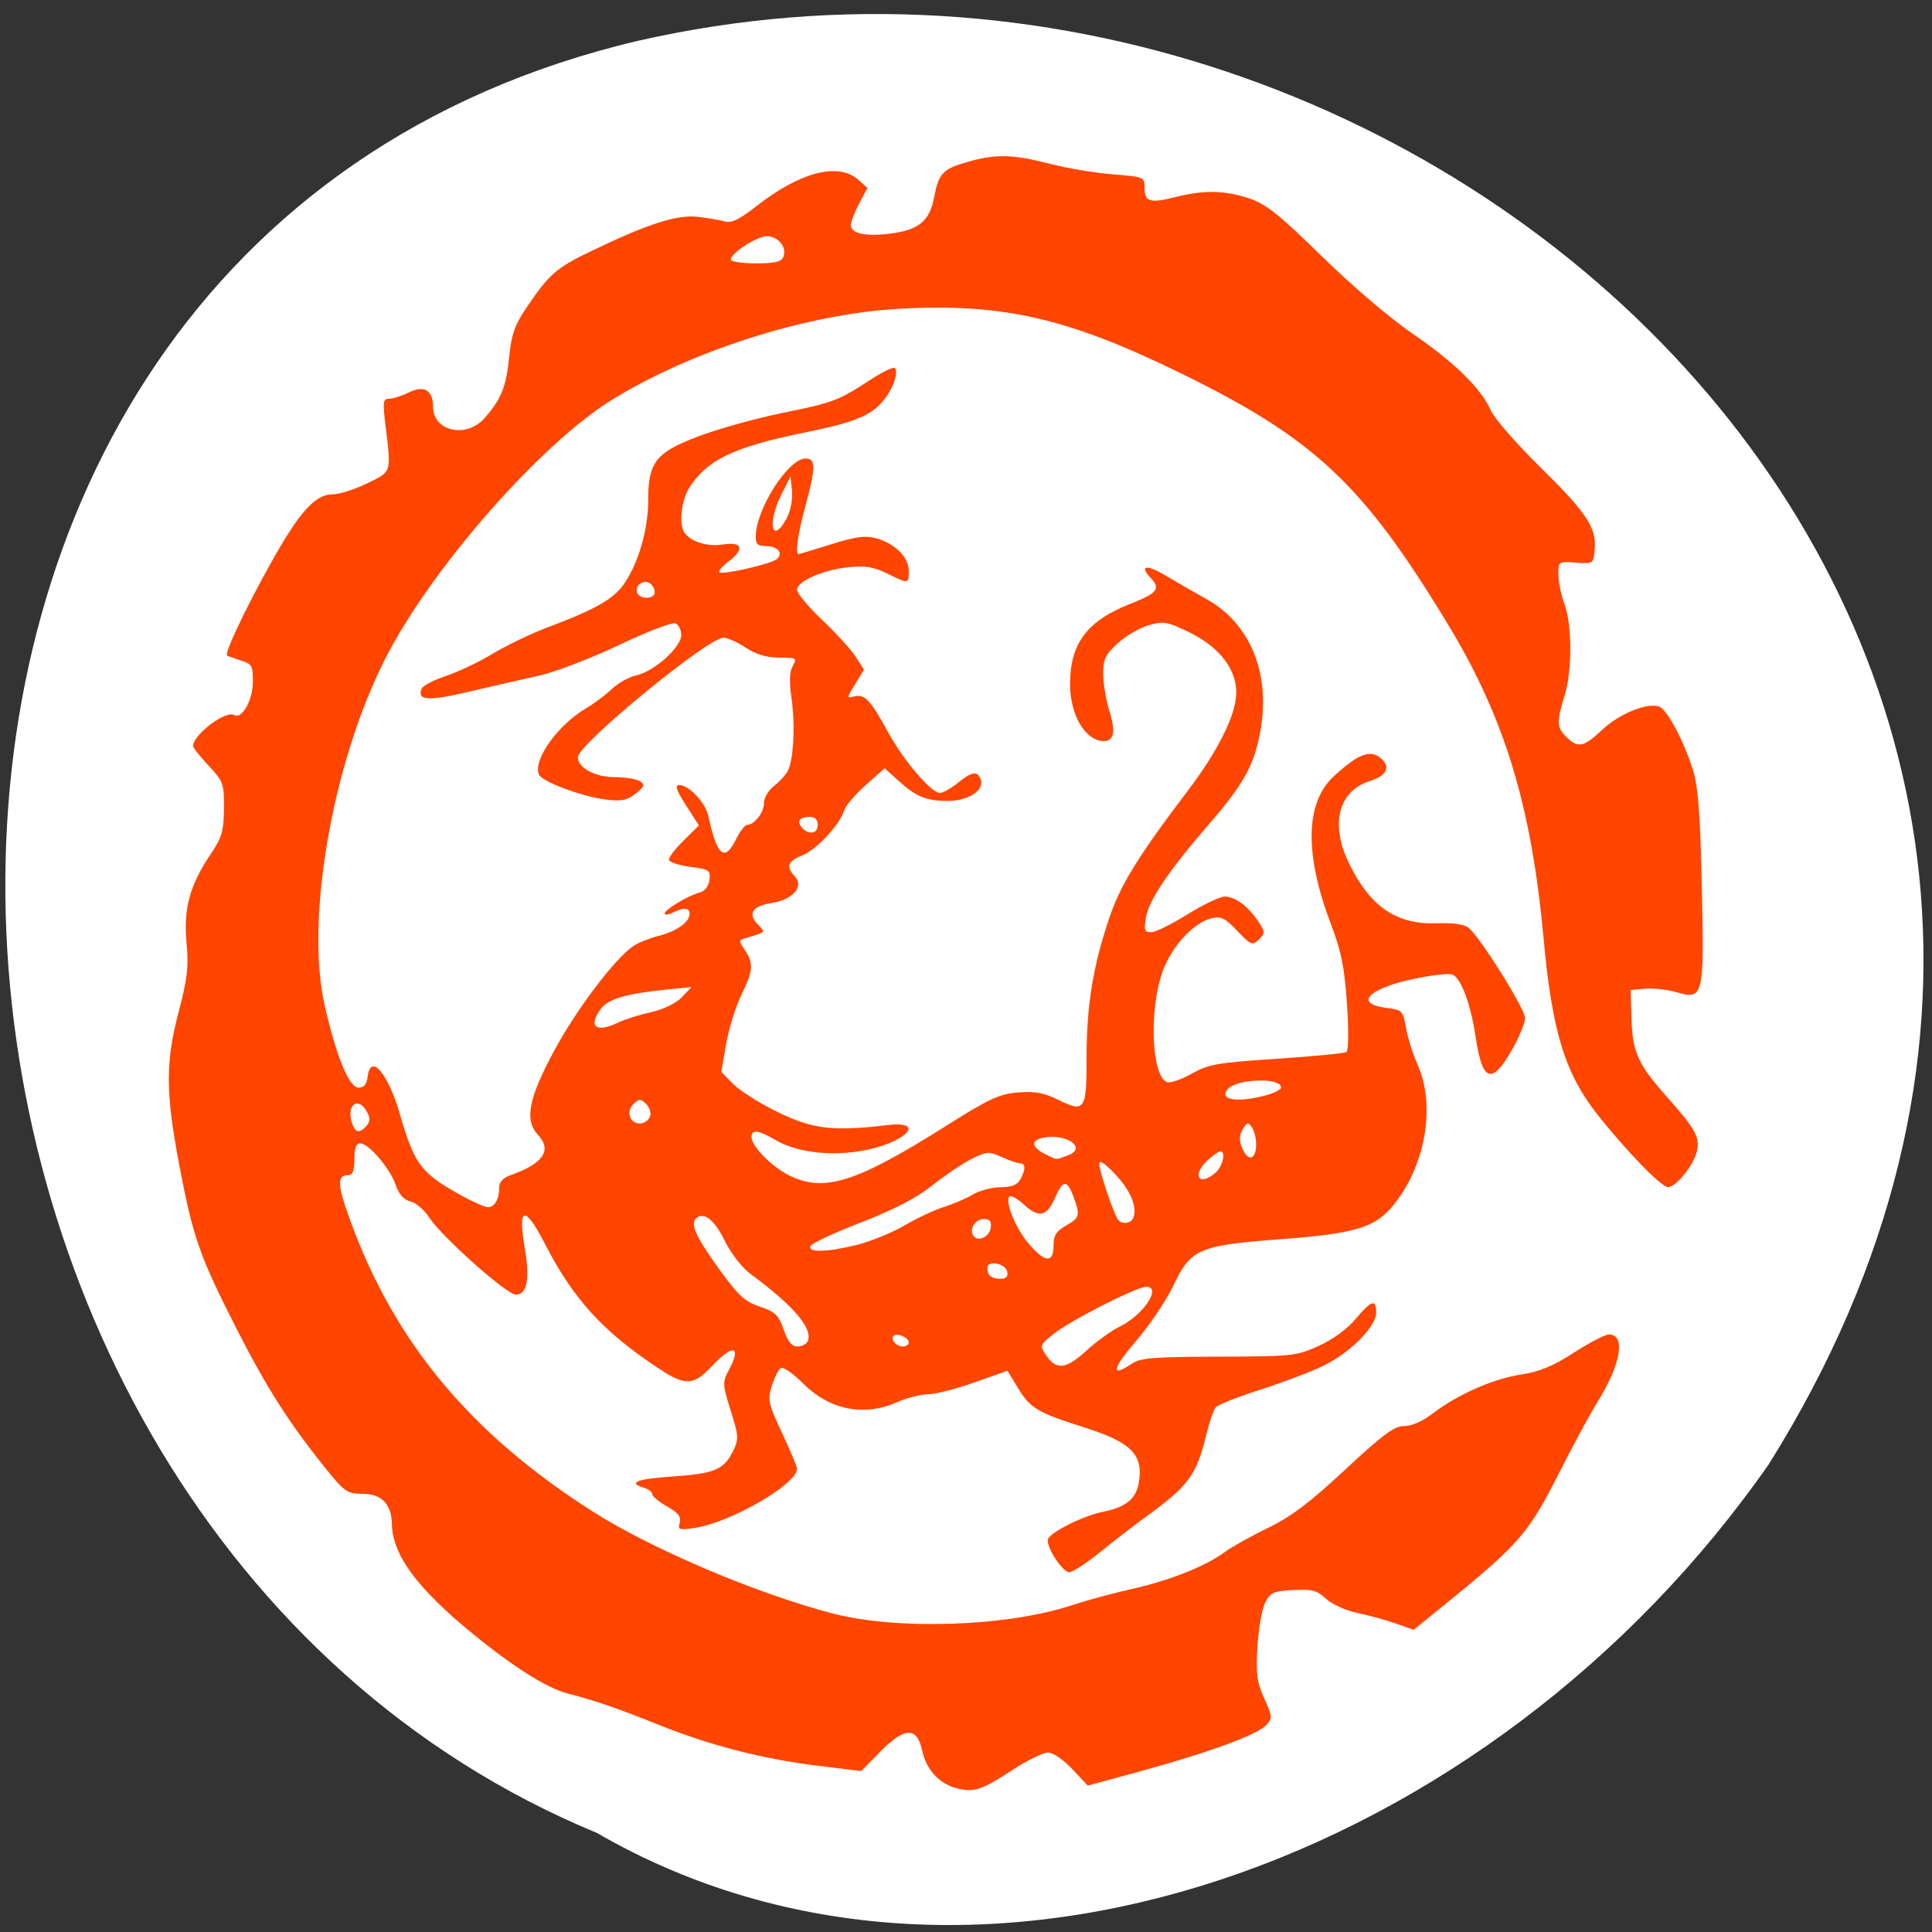 <svg xmlns="http://www.w3.org/2000/svg" viewBox="0 0 256 256"><rect x="0" y="0" width="256" height="256" fill="#333333" stroke="none"/><g transform="translate(0.7 -795.63)"><path d="m 233.71 989.59 c 66.892 -106.84 -42.593 -213.05 -149.92 -188.54 -115.57 27.23 -106.03 195.84 -5.404 237.45 c 50.08 28.986 118.58 3.837 155.33 -48.909 z" style="fill:#ffffff;color:#000"/><path d="m 125.99 1032.57 c -2.289 -0.633 -3.961 -2.487 -4.498 -4.988 -0.681 -3.17 -2.323 -3.128 -5.537 0.14 l -2.542 2.586 l -5.756 -0.71 c -7.377 -0.91 -14.208 -2.668 -21.1 -5.43 -5.596 -2.242 -8.178 -3.13 -12.06 -4.146 -2.746 -0.719 -7.246 -3.558 -12.622 -7.965 -7.385 -6.05 -10.588 -10.428 -10.65 -14.548 -0.039 -2.581 -1.383 -3.943 -3.893 -3.943 -1.996 0 -2.362 -0.247 -4.765 -3.218 -4.883 -6.04 -7.902 -10.761 -11.937 -18.68 -4.903 -9.625 -5.775 -12.13 -7.602 -21.816 -1.801 -9.549 -1.808 -13.482 -0.038 -20.21 1.145 -4.35 1.326 -5.954 1.027 -9.126 -0.422 -4.482 0.424 -7.583 3.193 -11.698 1.493 -2.219 1.741 -3.073 1.764 -6.06 0.025 -3.298 -0.082 -3.598 -2.029 -5.674 -1.131 -1.205 -2.056 -2.376 -2.056 -2.6 0 -1.497 4.317 -4.766 5.424 -4.107 1.014 0.603 2.458 -1.883 2.491 -4.287 0.031 -2.248 -0.092 -2.473 -1.611 -2.954 -0.904 -0.286 -1.715 -0.576 -1.802 -0.643 -0.37 -0.29 2.299 -5.954 5.642 -11.973 3.932 -7.079 6 -9.393 8.403 -9.393 0.846 0 2.877 -0.653 4.514 -1.451 3.311 -1.614 3.209 -1.277 2.402 -7.915 -0.352 -2.895 -0.288 -3.298 0.525 -3.298 0.509 0 1.671 -0.371 2.582 -0.825 2.037 -1.014 3.222 -0.31 3.222 1.915 0 3.242 4.442 4.209 6.823 1.485 2.231 -2.553 2.863 -4.123 3.265 -8.115 0.301 -2.992 0.745 -4.244 2.337 -6.596 2.946 -4.351 3.919 -5.203 8.405 -7.366 7.597 -3.662 11.466 -4.914 14.22 -4.603 1.374 0.155 3.01 0.435 3.634 0.622 0.84 0.251 1.911 -0.268 4.113 -1.994 5.833 -4.574 10.915 -5.895 13.56 -3.523 l 1.2 1.076 l -1.096 2.069 c -0.603 1.138 -1.096 2.418 -1.096 2.846 0 1.116 1.885 1.535 5.13 1.141 3.835 -0.466 5.277 -1.633 5.885 -4.762 0.634 -3.267 1.14 -3.802 4.499 -4.763 3.693 -1.056 5.962 -1 10.835 0.263 2.241 0.581 5.986 1.21 8.322 1.397 4.191 0.336 4.248 0.361 4.248 1.801 0 1.86 0.722 2.072 4.111 1.206 3.732 -0.953 6.619 -0.892 9.823 0.208 2.188 0.751 3.993 2.197 9.557 7.654 3.942 3.866 9.04 8.213 11.976 10.219 5.565 3.797 9.173 7.335 10.428 10.227 0.441 1.016 3.336 4.34 6.433 7.387 6.26 6.159 7.563 8.114 7.316 10.973 -0.168 1.934 -0.174 1.939 -2.498 1.775 -2.31 -0.163 -2.33 -0.15 -2.321 1.591 0.004 0.965 0.364 2.705 0.798 3.866 1.036 2.769 1.047 8.929 0.022 12.184 -1.078 3.421 -1.038 4.235 0.268 5.492 1.547 1.489 2.269 1.336 4.752 -1.01 2.214 -2.089 5.98 -3.615 7.518 -3.047 1.038 0.383 3.191 4.398 4.437 8.275 0.726 2.258 0.995 5.712 1.211 15.565 0.323 14.707 0.24 15.05 -3.424 13.99 -1.188 -0.343 -3.02 -0.544 -4.079 -0.447 l -1.919 0.176 l 0.108 3.797 c 0.125 4.396 0.857 6.04 4.542 10.185 3.933 4.425 4.546 5.522 4.122 7.378 -0.421 1.847 -2.764 4.758 -3.829 4.758 -0.895 0 -5.747 -5.02 -9.494 -9.813 -4.197 -5.374 -5.875 -10.933 -6.992 -23.16 -1.596 -17.472 -5.148 -29.17 -12.6 -41.483 -11.324 -18.714 -17.699 -24.704 -35.606 -33.453 -14.904 -7.282 -23.53 -9.242 -37.27 -8.472 -12.177 0.683 -27.582 5.59 -38.09 12.133 -9.115 5.676 -22.949 21.278 -29.3 33.05 -7.364 13.642 -11.343 35.415 -8.627 47.2 1.578 6.843 3.226 10.817 4.485 10.817 0.706 0 1.074 -0.447 1.194 -1.451 0.383 -3.2 2.719 -0.449 4.302 5.067 1.776 6.186 2.729 7.556 6.974 10.03 2.07 1.204 4.154 2.189 4.631 2.189 0.935 0 1.533 -1.052 1.533 -2.694 0 -0.639 0.567 -1.223 1.507 -1.551 4.303 -1.5 5.531 -3.304 3.628 -5.329 -1.83 -1.946 -1.27 -4.838 2.167 -11.204 2.959 -5.479 8.03 -12.176 10.461 -13.823 0.631 -0.427 2.134 -1.03 3.34 -1.34 2.416 -0.621 4.111 -1.826 4.111 -2.922 0 -0.849 -0.785 -0.907 -2.229 -0.163 -0.583 0.3 -1.06 0.352 -1.06 0.114 0 -0.521 3.125 -2.393 4.659 -2.791 0.673 -0.175 1.161 -0.817 1.264 -1.661 0.157 -1.284 -0.018 -1.401 -2.604 -1.743 -1.524 -0.202 -2.772 -0.631 -2.772 -0.955 0 -0.323 0.896 -1.471 1.99 -2.55 l 1.99 -1.962 l -1.711 -2.677 c -1.307 -2.045 -1.512 -2.677 -0.869 -2.677 1.245 0 3.441 2.329 3.812 4.04 1.169 5.402 2.161 6.23 3.712 3.098 0.508 -1.026 1.157 -1.865 1.442 -1.865 0.965 0 2.241 -1.652 2.241 -2.901 0 -0.684 0.578 -1.68 1.283 -2.215 0.706 -0.534 1.542 -1.442 1.859 -2.02 0.785 -1.426 1.021 -6.222 0.482 -9.819 -0.298 -1.989 -0.239 -3.34 0.178 -4.089 0.59 -1.062 0.498 -1.119 -1.787 -1.119 -1.666 0 -3.03 -0.407 -4.429 -1.319 -1.111 -0.726 -2.44 -1.319 -2.955 -1.319 -2.057 0 -19.298 14.14 -19.298 15.831 0 1.391 2.26 2.637 4.796 2.645 1.432 0.004 2.974 0.247 3.426 0.538 0.699 0.451 0.617 0.696 -0.546 1.633 -1.1 0.886 -1.853 1.047 -3.837 0.817 -3.219 -0.372 -8.62 -2.381 -9.01 -3.351 -0.777 -1.948 2.52 -6.56 6.264 -8.764 1.055 -0.621 2.596 -1.773 3.424 -2.559 0.828 -0.786 2.274 -1.592 3.213 -1.791 2.356 -0.498 5.97 -3.732 5.97 -5.342 0 -0.701 -0.355 -1.405 -0.789 -1.566 -0.434 -0.16 -3.826 1.151 -7.537 2.914 -3.714 1.765 -8.473 3.583 -10.585 4.044 -2.11 0.461 -6.289 1.415 -9.285 2.121 -5.364 1.262 -6.833 1.165 -6.204 -0.413 0.153 -0.385 1.604 -1.143 3.225 -1.685 1.62 -0.542 4.426 -1.879 6.235 -2.97 1.809 -1.091 5.02 -2.633 7.126 -3.427 6.603 -2.483 8.96 -3.845 10.367 -5.991 1.862 -2.839 3.063 -7.097 3.063 -10.862 0 -5.088 1.014 -6.376 6.711 -8.52 2.612 -0.983 7.575 -2.364 11.03 -3.068 6.817 -1.39 7.428 -1.62 11.722 -4.417 1.583 -1.031 3.03 -1.727 3.218 -1.547 0.543 0.523 -0.217 2.722 -1.473 4.258 -1.706 2.088 -3.788 2.93 -10.754 4.35 -9.099 1.855 -12.693 3.593 -15.02 7.262 -1.049 1.656 -1.388 4.838 -0.632 5.928 0.852 1.228 3.043 1.902 5.135 1.58 2.589 -0.399 2.883 0.615 0.666 2.294 -0.8 0.606 -1.322 1.228 -1.162 1.382 0.415 0.399 6.98 -1.121 7.658 -1.773 0.826 -0.795 0.025 -1.689 -1.512 -1.689 -1.034 0 -1.338 -0.278 -1.338 -1.225 0 -3.629 4.307 -10.383 6.621 -10.383 1.357 0 1.349 1.222 -0.043 6.332 -1 3.676 -1.375 6.332 -0.892 6.332 0.112 0 2.062 -0.584 4.332 -1.297 3.251 -1.022 4.507 -1.192 5.913 -0.804 2.507 0.692 4.351 2.516 4.351 4.304 0 1.785 0.005 1.785 -2.869 0.372 -1.765 -0.867 -2.903 -1.056 -5.056 -0.842 -3.39 0.337 -6.875 1.857 -6.875 2.999 0 0.463 1.494 2.259 3.32 3.991 1.826 1.732 3.821 3.924 4.435 4.872 l 1.115 1.722 l -1.169 1.906 c -1.142 1.863 -1.144 1.9 -0.081 1.633 1.341 -0.337 2.11 0.489 4.451 4.78 2.01 3.686 5.711 8.02 6.845 8.02 0.403 0 1.466 -0.594 2.362 -1.319 1.878 -1.521 2.594 -1.643 3.044 -0.516 0.575 1.442 -1.606 2.89 -4.35 2.89 -2.878 0 -4.206 -0.552 -6.628 -2.758 l -1.731 -1.576 l -2.497 2.215 c -1.373 1.218 -2.662 2.728 -2.865 3.354 -0.635 1.964 -3.638 5.201 -5.531 5.962 -1.992 0.801 -2.241 1.501 -1.01 2.815 1.25 1.329 -0.289 3.085 -3.081 3.515 -2.561 0.394 -3.2 1.384 -1.834 2.838 1.044 1.11 1.184 0.959 -1.712 1.843 -0.81 0.247 -0.81 0.374 0 1.564 1.188 1.745 1.11 2.685 -0.5 6.01 -0.754 1.559 -1.653 4.476 -1.997 6.483 l -0.626 3.648 l 1.591 1.615 c 0.875 0.888 3.539 2.562 5.921 3.72 4.616 2.244 7.314 2.564 14.445 1.71 5.548 -0.664 2.252 2.508 -3.577 3.443 -4.292 0.689 -8.572 0.103 -11.359 -1.555 -2.094 -1.246 -3.02 -1.339 -3.02 -0.305 0 1.204 2.7 3.956 4.981 5.076 4.658 2.287 8.853 0.973 20.656 -6.469 5.876 -3.705 7.201 -4.324 9.676 -4.522 2.201 -0.176 3.412 0.038 5.209 0.921 3.673 1.804 3.88 1.505 3.88 -5.635 0 -6.89 0.88 -12.206 3.082 -18.619 1.458 -4.247 3.903 -8.189 10.309 -16.618 4.03 -5.306 6.401 -10.07 6.442 -12.943 0.046 -3.194 -2.263 -6.17 -6.289 -8.107 -2.899 -1.395 -3.362 -1.474 -5.321 -0.909 -1.18 0.34 -3.02 1.412 -4.088 2.382 -1.652 1.5 -1.941 2.107 -1.936 4.075 0.003 1.272 0.363 3.446 0.8 4.831 0.876 2.78 0.644 4.081 -0.728 4.068 -2.428 -0.022 -4.459 -3.449 -4.462 -7.528 -0.003 -5.407 2.255 -8.419 7.997 -10.666 3.612 -1.413 4.05 -1.984 2.658 -3.465 -1.556 -1.656 -0.492 -1.784 2.058 -0.248 1.297 0.781 3.716 2.175 5.374 3.097 5.701 3.17 8.434 9.672 7.19 17.11 -0.791 4.731 -2.129 7.22 -6.754 12.569 -5.463 6.318 -8.08 10.189 -8.476 12.538 -0.278 1.65 -0.176 1.928 0.706 1.918 0.567 -0.006 2.736 -1.075 4.821 -2.374 2.084 -1.3 4.304 -2.358 4.933 -2.351 1.385 0.014 3.133 1.317 4.449 3.318 0.913 1.388 0.917 1.539 0.055 2.368 -0.861 0.829 -1.043 0.756 -2.847 -1.139 -1.622 -1.705 -2.162 -1.969 -3.413 -1.672 -2.158 0.512 -4.799 3.189 -6.168 6.25 -2.145 4.8 -1.962 14.637 0.289 15.469 0.416 0.154 1.871 -0.349 3.232 -1.117 2.228 -1.257 3.352 -1.455 11.259 -1.982 4.831 -0.322 8.999 -0.722 9.261 -0.889 0.264 -0.168 0.296 -3.01 0.071 -6.372 -0.32 -4.785 -0.758 -6.989 -2.07 -10.424 -3.597 -9.417 -3.48 -16.252 0.338 -19.764 3.309 -3.044 4.933 -3.618 6.359 -2.246 1.17 1.126 0.567 2.204 -1.622 2.899 -4.138 1.314 -5.256 5.694 -2.768 10.839 2.804 5.796 6.315 8.2 11.688 8 2.144 -0.079 3.596 0.131 4.193 0.606 1.503 1.198 7.483 10.749 7.483 11.952 0 0.614 -0.745 2.44 -1.656 4.059 -2.745 4.879 -4.01 4.469 -4.905 -1.586 -0.639 -4.34 -1.944 -7.819 -3.091 -8.242 -0.438 -0.162 -2.571 0.066 -4.741 0.505 -6.34 1.284 -8.436 3.374 -3.94 3.929 2.047 0.253 2.154 0.363 2.554 2.638 0.23 1.306 0.916 3.493 1.526 4.86 2.299 5.152 1.221 12.562 -2.594 17.842 -2.7 3.736 -5.03 4.518 -15.906 5.331 -10.43 0.78 -11.582 1.288 -13.853 6.111 -0.912 1.936 -3.149 5.256 -4.972 7.377 -3.159 3.677 -3.371 4.89 -0.516 2.965 1.119 -0.755 2.873 -0.896 11.496 -0.923 9.806 -0.032 10.287 -0.083 13.248 -1.42 1.868 -0.843 3.785 -2.24 4.888 -3.562 2.093 -2.507 2.728 -2.706 2.728 -0.857 0 1.878 -3.476 5.354 -7.093 7.094 -1.676 0.806 -5.434 2.225 -8.351 3.153 -2.917 0.928 -5.536 1.971 -5.821 2.317 -0.285 0.346 -0.835 1.935 -1.224 3.531 -1.341 5.508 -2.318 6.83 -8.208 11.1 -1.357 0.984 -4.04 3.055 -5.954 4.601 -1.918 1.546 -3.768 2.723 -4.111 2.615 -1.05 -0.331 -3.049 -3.564 -2.718 -4.395 0.384 -0.963 4.705 -3.107 7.301 -3.622 2.917 -0.579 4.296 -1.655 4.686 -3.657 0.746 -3.826 -0.852 -5.511 -7.101 -7.493 -6.267 -1.987 -7.226 -2.552 -8.837 -5.197 l -1.428 -2.345 l -4.386 1.557 c -2.413 0.856 -5.171 1.562 -6.131 1.568 -0.959 0.006 -2.819 0.481 -4.134 1.055 -4.441 1.94 -8.937 1.019 -12.501 -2.562 -1.264 -1.27 -2.555 -2.155 -2.87 -1.968 -0.315 0.187 -0.855 1.248 -1.2 2.357 -0.577 1.853 -0.466 2.36 1.355 6.244 1.091 2.325 1.983 4.462 1.983 4.749 0 2.031 -8.787 7.115 -13.532 7.83 -2.097 0.316 -2.271 0.256 -2.01 -0.695 0.212 -0.779 -0.21 -1.321 -1.679 -2.155 -1.079 -0.613 -1.962 -1.344 -1.962 -1.624 0 -0.28 -0.493 -0.661 -1.096 -0.845 -2.225 -0.68 -0.97 -1.17 3.835 -1.498 5.52 -0.377 6.754 -0.898 7.97 -3.366 0.777 -1.577 0.753 -1.988 -0.313 -5.367 -1.072 -3.397 -1.093 -3.775 -0.294 -5.263 1.797 -3.344 0.648 -3.655 -2.219 -0.6 -2.417 2.576 -3.493 2.619 -7.03 0.283 -7.354 -4.853 -11.295 -9.167 -15.05 -16.47 -2.68 -5.216 -3.65 -5.04 -2.699 0.484 0.71 4.127 0.32 6.205 -1.167 6.205 -1.227 0 -9.886 -7.717 -11.528 -10.274 -0.619 -0.963 -1.718 -1.895 -2.443 -2.07 -0.894 -0.216 -1.527 -0.928 -1.967 -2.211 -0.75 -2.187 -3.579 -5.495 -4.701 -5.495 -0.528 0 -0.765 0.656 -0.765 2.111 0 1.544 -0.226 2.111 -0.839 2.111 -1.495 0 -1.425 1.302 0.327 6.103 5.884 16.12 15.966 28.2 32.11 38.475 7.794 4.959 21.628 10.84 31.717 13.483 8.656 2.268 23.288 1.756 31.876 -1.114 1.763 -0.589 5.302 -1.545 7.865 -2.124 5.076 -1.147 9.695 -2.99 12.313 -4.911 0.919 -0.674 3.484 -2.106 5.701 -3.18 3.052 -1.479 5.537 -3.355 10.229 -7.723 5.03 -4.684 6.502 -5.769 7.813 -5.769 0.983 0 2.449 -0.641 3.746 -1.637 3.282 -2.521 7.975 -4.601 11.674 -5.174 2.525 -0.391 4.275 -1.114 7.08 -2.923 2.046 -1.321 4.122 -2.402 4.614 -2.402 2.273 0 1.603 3.949 -1.522 8.97 -0.993 1.596 -3.363 5.984 -5.265 9.75 -3.78 7.484 -5.23 9.16 -14.317 16.548 l -4.764 3.873 l -2.341 -0.833 c -1.288 -0.458 -3.574 -1.087 -5.082 -1.397 -1.548 -0.319 -3.364 -1.138 -4.174 -1.883 -1.228 -1.13 -1.856 -1.296 -4.381 -1.157 -2.635 0.145 -3.03 0.323 -3.703 1.684 -0.415 0.837 -0.874 3.449 -1.019 5.804 -0.221 3.577 -0.072 4.707 0.902 6.864 1.09 2.414 1.106 2.645 0.254 3.551 -1.194 1.27 -7.653 3.641 -16.51 6.06 l -7.126 1.947 l -2.056 -2.191 c -1.181 -1.258 -2.551 -2.191 -3.218 -2.191 -0.639 0 -2.769 1.047 -4.733 2.328 -4.125 2.69 -5.14 3.01 -7.438 2.379 z m 17.323 -58.02 c 1.269 -1.174 3.242 -2.593 4.384 -3.154 3.122 -1.533 5.594 -5.264 3.489 -5.264 -1.275 0 -10.06 4.474 -12.267 6.244 -1.873 1.505 -1.881 1.531 -0.94 2.914 1.316 1.933 2.645 1.749 5.335 -0.74 z m -36.969 -1.248 c 0.664 -1.666 -1.932 -4.695 -7.604 -8.873 -1.094 -0.806 -2.569 -2.693 -3.355 -4.291 -1.346 -2.738 -2.61 -3.843 -3.673 -3.211 -1.072 0.637 -0.372 2.353 2.695 6.611 2.714 3.769 3.55 4.553 5.574 5.23 2.053 0.687 2.487 1.104 3.156 3.037 0.559 1.613 1.075 2.241 1.844 2.241 0.587 0 1.201 -0.335 1.364 -0.744 z m 13.373 0.2 c 0 -0.632 -1.546 -1.309 -1.997 -0.875 -0.48 0.462 0.334 1.419 1.207 1.419 0.434 0 0.79 -0.245 0.79 -0.544 z m 13.05 -9.349 c -0.223 -1.126 -2.638 -1.602 -2.638 -0.52 0 1.01 0.534 1.444 1.776 1.444 0.7 0 0.985 -0.305 0.862 -0.923 z m 6.132 -3.448 c 0 -1.366 0.348 -1.931 1.644 -2.668 1.839 -1.046 1.924 -1.377 0.986 -3.872 -0.84 -2.237 -1.392 -2.21 -2.402 0.117 -1.101 2.535 -2.155 2.795 -4.093 1.01 -0.883 -0.815 -1.771 -1.322 -1.974 -1.127 -0.656 0.631 0.83 4.267 2.573 6.297 2.14 2.491 3.265 2.575 3.265 0.246 z m -26.02 -0.132 c 1.797 -0.445 4.624 -1.602 6.282 -2.57 1.658 -0.968 3.996 -2.064 5.194 -2.436 1.199 -0.372 2.925 -1.114 3.837 -1.65 0.912 -0.535 2.574 -0.974 3.694 -0.975 1.451 -0.001 2.199 -0.295 2.604 -1.023 0.735 -1.322 0.721 -2.145 -0.035 -2.145 -0.331 0 -1.418 -0.372 -2.415 -0.828 -1.689 -0.771 -1.956 -0.757 -3.927 0.211 -1.163 0.571 -3.519 2.151 -5.236 3.512 -2.175 1.724 -5.069 3.228 -9.55 4.963 -3.536 1.369 -6.527 2.773 -6.647 3.12 -0.304 0.876 2.235 0.803 6.199 -0.18 z m 17.694 -2.229 c 0.13 -0.88 -0.1 -1.182 -0.901 -1.182 -1.127 0 -1.978 1.314 -1.418 2.187 0.575 0.895 2.137 0.218 2.318 -1.01 z m 18.895 -1.347 c 0.561 -1.408 -0.344 -3.592 -2.393 -5.772 -1.35 -1.437 -2.114 -1.939 -2.128 -1.4 -0.023 0.839 1.821 6.367 2.451 7.348 0.478 0.745 1.747 0.637 2.071 -0.175 z m 10.898 -5.984 c 0.963 -0.839 1.404 -2.82 0.627 -2.82 -0.207 0 -0.947 0.516 -1.644 1.147 -2.198 1.988 -1.21 3.613 1.018 1.673 z m -19.599 -2.276 c 2.775 -1.016 -0.336 -3.081 -3.458 -2.295 -1.468 0.369 -1.244 1.266 0.532 2.139 1.603 0.787 1.253 0.769 2.925 0.157 z m 24.979 -1.499 c -0.004 -0.781 -0.251 -1.776 -0.548 -2.211 -0.48 -0.704 -0.6 -0.704 -1.08 0 -0.699 1.025 -0.694 1.933 0.019 3.215 0.748 1.346 1.619 0.802 1.609 -1 z m -117.87 -2.441 c 0.485 -0.562 0.497 -1.038 0.048 -1.847 -1.259 -2.264 -2.879 -0.738 -1.879 1.77 0.413 1.036 0.983 1.06 1.831 0.077 z m 37.539 -1.183 c 0.2 -0.501 -0.013 -1.237 -0.49 -1.696 -0.758 -0.729 -0.927 -0.729 -1.685 0 -1.029 0.991 -0.51 2.581 0.842 2.581 0.538 0 1.138 -0.398 1.332 -0.885 z m 81.58 -2.836 c 1.131 -0.302 2.056 -0.771 2.056 -1.042 0 -1.362 -5.861 -1.188 -7.07 0.209 -1.231 1.428 1.246 1.839 5.01 0.833 z m -85.76 -9.663 c 0.814 -0.396 2.75 -1.01 4.301 -1.359 1.707 -0.386 3.33 -1.171 4.111 -1.988 l 1.29 -1.35 l -3.563 0.362 c -5.157 0.524 -7.521 1.235 -8.476 2.548 -1.719 2.363 -0.603 3.216 2.337 1.785 z m 26.421 -26.19 c 0 -0.672 -0.365 -1.055 -1 -1.055 -1.392 0 -1.84 0.563 -1.116 1.402 0.909 1.054 2.121 0.856 2.121 -0.347 z m -21.781 -30.391 c 0.523 -0.504 -0.192 -1.795 -0.993 -1.795 -0.918 0 -1.517 0.886 -1.07 1.583 0.374 0.583 1.552 0.704 2.063 0.212 z m 17.687 -10.269 c 0.486 -0.906 0.784 -2.47 0.679 -3.562 l -0.189 -1.947 l -1.201 2.374 c -1.949 3.856 -1.275 6.83 0.711 3.134 z m -0.461 -34.601 c 0.469 -1.176 -0.506 -2.53 -1.972 -2.739 -1.224 -0.175 -4.984 2.165 -4.984 3.101 0 0.275 1.488 0.501 3.306 0.501 2.555 0 3.384 -0.196 3.65 -0.863 z" style="fill:#ff4500"/></g></svg>